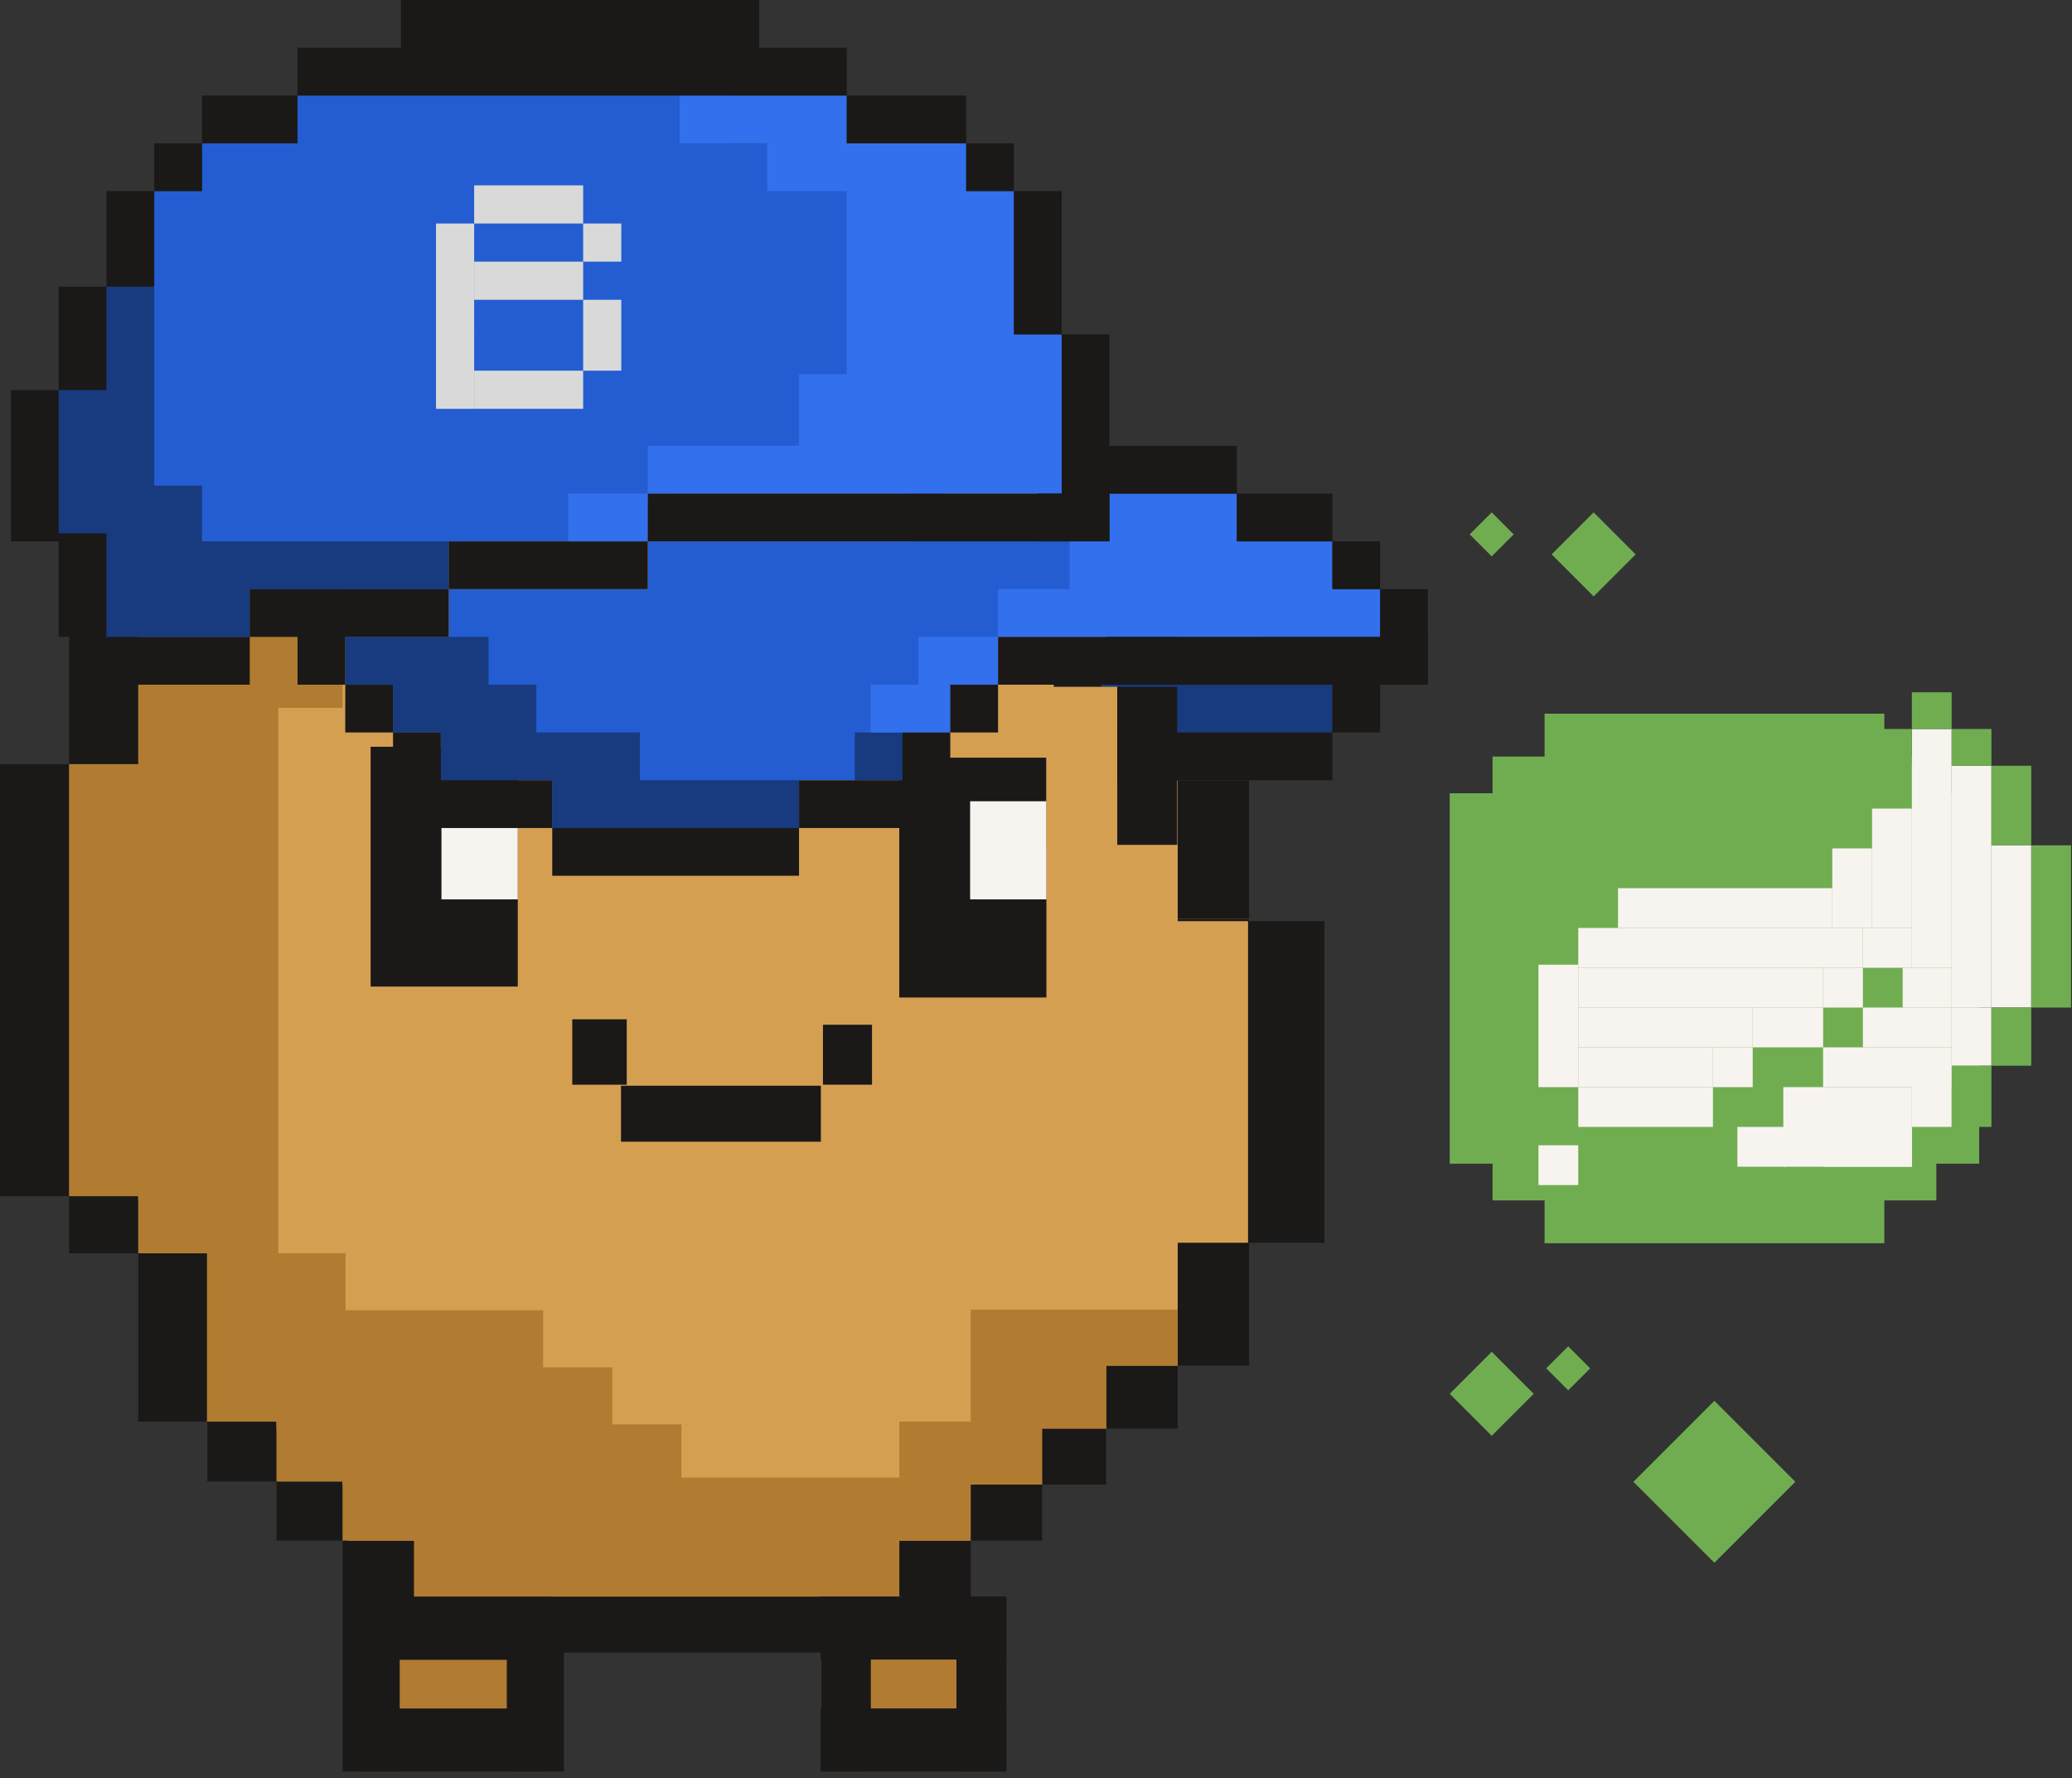 <svg width="296" height="254" viewBox="0 0 296 254" fill="none" xmlns="http://www.w3.org/2000/svg">
<rect x="0" y="0" width="296" height="254" fill="#333333" stroke="none"/>
<path fill-rule="evenodd" clip-rule="evenodd" d="M39.824 56.131H139.183V64.125H148.869V212.054H139.183V212.144H138.579V220.293L49.699 220.293V212.144H39.824L39.824 203.993H29.949V64.279H39.824L39.824 56.131ZM20.071 80.582H29.946V179.546H20.071V80.582ZM20.07 109.688H10.195V171.394H20.07V109.688ZM168.243 196.063V171.075H178.44V131.094H168.243V111.104H158.048V80.119H148.871V204.059H158.048V196.063H168.243ZM59.571 220.293V228.443L128.7 228.443V220.293H59.571Z" fill="#D59F52"/>
<rect x="128.466" y="108.225" width="21.021" height="34.257" fill="#1A1918"/>
<path d="M118.507 31.145H60.665V39.294H118.507V31.145Z" fill="#1A1918"/>
<path d="M128.383 228.05H59.254V236.057H128.383V228.05Z" fill="#1A1918"/>
<path d="M48.945 47.137H39.768V56.133H49.378L48.945 47.137Z" fill="#1A1918"/>
<path d="M128.383 47.444H138.258V56.133H128.383V47.444Z" fill="#1A1918"/>
<path d="M118.507 39.294H128.383V47.444H118.507V39.294Z" fill="#1A1918"/>
<path d="M48.945 39.294H60.665V47.444L48.945 47.137V39.294Z" fill="#1A1918"/>
<path d="M39.768 56.133H29.627V64.129H39.768V56.133Z" fill="#1A1918"/>
<path d="M138.258 56.133H148.134V64.129H138.258V56.133Z" fill="#1A1918"/>
<path d="M29.627 64.129H19.752V80.044H29.627V64.129Z" fill="#1A1918"/>
<path d="M19.752 80.044H9.876V109.151H19.752V80.044Z" fill="#1A1918"/>
<path d="M148.134 64.129H158.01V80.121H148.134V64.129Z" fill="#1A1918"/>
<path d="M9.876 109.151H0V170.858H9.876V109.151Z" fill="#1A1918"/>
<path d="M168.247 80.121H158.01V111.48H168.247V80.121Z" fill="#1A1918"/>
<path d="M29.627 179.008H19.752V203.062H29.627V179.008Z" fill="#1A1918"/>
<path d="M168.247 170.858H178.443V195.066H168.247V170.858Z" fill="#1A1918"/>
<path d="M168.247 111.48H178.443V131.272H168.247V111.48Z" fill="#1A1918"/>
<path d="M39.503 203.062H29.627V211.607H39.503V203.062Z" fill="#1A1918"/>
<path d="M19.752 170.858H9.876V179.008H19.752V170.858Z" fill="#1A1918"/>
<path d="M148.873 204.061H158.01V212.058H148.873V204.061Z" fill="#1A1918"/>
<path d="M158.01 195.066H168.247V204.061H158.01V195.066Z" fill="#1A1918"/>
<path d="M48.945 211.607H39.503V220.054H48.945V211.607Z" fill="#1A1918"/>
<path d="M138.676 212.058H148.873V220.054H138.676V212.058Z" fill="#1A1918"/>
<path d="M59.254 220.054H48.945V228.05H59.254V220.054Z" fill="#1A1918"/>
<path d="M128.383 220.054H138.676V228.05H128.383V220.054Z" fill="#1A1918"/>
<path d="M168.247 131.272H178.443V170.858H168.247V131.272Z" fill="#1A1918"/>
<rect x="52.945" y="106.666" width="21.021" height="34.257" fill="#1A1918"/>
<rect x="63.066" y="114.451" width="10.9" height="14.014" fill="#F7F4F0"/>
<rect x="138.587" y="114.451" width="10.9" height="14.014" fill="#F7F4F0"/>
<rect width="7.786" height="9.343" transform="matrix(-1 0 0 1 89.537 145.596)" fill="#1A1918"/>
<rect width="7.007" height="8.564" transform="matrix(-1 0 0 1 124.573 146.373)" fill="#1A1918"/>
<rect width="28.389" height="7.26" transform="matrix(-1 0 0 1 78.999 237.096)" fill="#B17C31"/>
<rect width="24.472" height="6.997" transform="matrix(-1 0 0 1 141.735 237.045)" fill="#B17C31"/>
<rect width="28.551" height="7.996" transform="matrix(-1 0 0 1 117.265 155.084)" fill="#1A1918"/>
<rect width="28.551" height="8.996" transform="matrix(-1 0 0 1 78.516 228.051)" fill="#1A1918"/>
<rect width="27.531" height="8.996" transform="matrix(-1 0 0 1 78.516 244.041)" fill="#1A1918"/>
<rect width="26.512" height="8.996" transform="matrix(-1 0 0 1 143.775 244.041)" fill="#1A1918"/>
<path fill-rule="evenodd" clip-rule="evenodd" d="M118.505 39.295H60.662V47.137H48.94V56.133H60.667V63.744H111.456V56.133H128.475V47.137H118.505V39.295ZM95.938 63.744H60.668V71.894H95.938V63.744Z" fill="#EBBA77"/>
<path fill-rule="evenodd" clip-rule="evenodd" d="M39.765 56.131H48.943V101.109H39.765V56.131ZM29.566 64.127H39.763V179.009H49.372V187.155H77.587V195.305H39.763V195.307H87.462V203.457H39.495V203.06H29.566V179.007H19.745V80.043H29.566V64.127ZM19.744 109.15H9.869V170.857H19.744V109.15ZM97.34 203.457V211.055H128.475V203.061H138.67V195.065L158.044 195.065V204.061H148.868V212.057H138.671V220.051H48.94V211.607H39.497L39.497 203.457H97.34ZM128.477 220.053V228.049H59.139V220.053H128.477ZM168.241 195.065V187.068H138.671V195.065H168.241Z" fill="#B17C31"/>
<rect width="8.157" height="24.988" transform="matrix(-1 0 0 1 57.102 228.051)" fill="#1A1918"/>
<rect width="8.157" height="23.988" transform="matrix(-1 0 0 1 80.556 229.051)" fill="#1A1918"/>
<rect width="7.138" height="24.988" transform="matrix(-1 0 0 1 143.775 228.051)" fill="#1A1918"/>
<rect width="7.138" height="23.988" transform="matrix(-1 0 0 1 124.402 229.051)" fill="#1A1918"/>
<rect width="26.512" height="8.996" transform="matrix(-1 0 0 1 143.775 228.051)" fill="#1A1918"/>
<path fill-rule="evenodd" clip-rule="evenodd" d="M103.914 13.646H42.503V20.47H103.914V13.646ZM130.069 70.509H92.54V77.331H8.385V70.509H8.385V55.725H134.618V70.508H148.264V77.331H130.069V70.509ZM127.795 40.938H127.797V47.761H15.211V40.938H22.032V27.293H28.855V20.471H120.971V27.293H127.795V40.938ZM134.621 47.764H15.211V55.724H134.621V47.764ZM173.284 77.332H92.54V84.153H64.112V77.332H15.211V84.153V84.156V90.976H35.681V84.156H64.111V90.976H180.109V84.153H173.284V77.332ZM142.58 90.977H49.326V97.8H142.58V90.977ZM56.151 97.801H135.757V104.624H128.933V111.447H62.974V104.624H56.151V97.801ZM78.895 111.449H114.149V118.273H78.895V111.449Z" fill="#235DD1"/>
<path fill-rule="evenodd" clip-rule="evenodd" d="M22.034 40.941H15.211V90.98H22.034V90.979H28.856V90.977H35.679V84.153H64.11V77.33H35.679H35.679H28.856V69.371H22.034V40.941ZM8.385 55.725H15.208V77.332H8.385V55.725ZM157.362 97.805H190.342V104.628H157.362V97.805ZM49.326 90.981H69.796V97.804H49.326V90.981ZM76.621 97.805H56.15V104.628H62.973V111.45H78.894V118.271H114.149V111.447H91.404V104.627H76.621V97.805ZM122.11 104.627H128.933V111.45H122.11V104.627Z" fill="#183A7E"/>
<path fill-rule="evenodd" clip-rule="evenodd" d="M120.965 13.646H97.083V20.47H120.965V13.646ZM109.596 20.471H138.027V27.293H144.85V70.508H120.968V70.508H114.146V70.509H92.538V63.685H114.145V53.449H120.968V27.294H109.596V20.471ZM92.535 70.508H81.163V77.331H92.535V70.508ZM131.202 90.977H142.574V97.8H131.202V90.977ZM135.751 97.801H124.379V104.624H135.751V97.801ZM144.85 47.764H151.673V70.508H144.85V47.764ZM197.161 90.976V84.152H190.337V77.332H152.808V84.152H142.574V90.976H197.161ZM176.69 77.331V70.508H158.495L158.495 77.331H176.69Z" fill="#3270ED"/>
<path fill-rule="evenodd" clip-rule="evenodd" d="M108.461 0H57.285V6.823H108.461V0ZM42.501 6.824H120.97V13.646H138.027V20.47H120.969V13.648H42.501V6.824ZM28.854 13.646H42.5V20.47H28.854V13.646ZM28.855 20.471H22.031V27.291H15.208V40.938H22.031V27.294H28.855V20.471ZM64.109 90.978H49.324V97.8H42.501V90.978H35.678V97.8H15.208V90.977H8.386V76.193H15.209V90.977H35.678V84.154H64.109V90.978ZM49.325 97.803H56.148V104.626H49.325V97.803ZM135.756 97.803H142.579V104.626H135.756V97.803ZM157.362 97.803H150.539V104.626H157.362V97.803ZM62.972 104.629H56.148V111.452H62.969V118.274H78.891V111.451H62.972V104.629ZM135.752 104.629H128.928V111.451H114.148V118.274H130.07V111.452H135.752V104.629ZM197.164 90.977H142.579V97.8H203.99V90.977H203.987V84.154H197.164V90.977ZM78.892 118.271H114.147V125.095H78.892V118.271ZM144.849 20.471H138.025V27.294H144.849V20.471ZM176.692 77.331H190.338V84.153H197.161V77.33H190.339V70.508H176.697V63.685H158.501V70.509H176.692V77.331ZM190.338 97.803H197.161V104.626H190.338V97.803ZM190.342 104.629H157.362V111.452H190.342V104.629ZM158.499 77.331H92.54V84.153H64.109V77.33H92.539V70.508H151.675V47.764H158.498V70.508H158.499V77.331ZM8.386 40.939H15.209V55.724H8.386V40.939ZM8.383 55.725H1.56V77.332H8.383V55.725ZM151.676 27.291H144.852V47.761H151.676V27.291Z" fill="#1A1918"/>
<rect x="149.487" y="98.1" width="10.121" height="22.579" fill="#D59F52"/>
<rect x="175.96" y="131.578" width="13.236" height="45.936" fill="#1A1918"/>
<rect x="159.609" y="98.1" width="8.564" height="22.579" fill="#1A1918"/>
<rect x="168.173" y="131.578" width="10.121" height="45.936" fill="#D59F52"/>
<rect x="213.101" y="73.188" width="4.444" height="4.444" transform="rotate(45 213.101 73.188)" fill="#70AD51"/>
<rect width="4.444" height="4.444" transform="matrix(-0.707 0.707 0.707 0.707 224.029 192.309)" fill="#70AD51"/>
<rect x="227.666" y="73.188" width="8.487" height="8.487" transform="rotate(45 227.666 73.188)" fill="#70AD51"/>
<rect width="8.487" height="8.487" transform="matrix(-0.707 0.707 0.707 0.707 213.101 193.088)" fill="#70AD51"/>
<rect width="16.358" height="16.358" transform="matrix(-0.707 0.707 0.707 0.707 244.91 200.094)" fill="#70AD51"/>
<rect x="67.736" y="26.475" width="15.572" height="5.45" fill="#D9D9D9"/>
<rect x="83.308" y="31.926" width="5.45" height="5.45" fill="#D9D9D9"/>
<rect x="83.308" y="42.824" width="5.45" height="10.121" fill="#D9D9D9"/>
<rect x="67.736" y="37.373" width="15.572" height="5.45" fill="#D9D9D9"/>
<rect x="67.736" y="52.945" width="15.572" height="5.45" fill="#D9D9D9"/>
<rect x="62.287" y="31.926" width="5.45" height="26.471" fill="#D9D9D9"/>
<rect x="213.222" y="108.064" width="63.398" height="63.398" fill="#70AD51"/>
<rect x="220.655" y="101.943" width="48.532" height="75.641" fill="#70AD51"/>
<rect x="207.102" y="113.312" width="75.641" height="52.905" fill="#70AD51"/>
<rect x="219.781" y="137.797" width="5.684" height="17.489" fill="#F7F4F0"/>
<rect x="225.466" y="132.549" width="40.662" height="5.684" fill="#F7F4F0"/>
<rect x="225.466" y="138.234" width="34.978" height="5.684" fill="#F7F4F0"/>
<rect x="225.466" y="143.916" width="24.922" height="5.684" fill="#F7F4F0"/>
<rect x="225.466" y="149.602" width="19.238" height="5.684" fill="#F7F4F0"/>
<rect x="261.754" y="121.184" width="5.684" height="11.368" fill="#F7F4F0"/>
<rect x="267.439" y="115.498" width="5.684" height="17.052" fill="#F7F4F0"/>
<rect x="273.124" y="152.223" width="5.684" height="8.745" fill="#F7F4F0"/>
<rect x="260.443" y="160.969" width="12.68" height="5.684" fill="#F7F4F0"/>
<rect x="278.807" y="143.916" width="5.684" height="8.307" fill="#F7F4F0"/>
<rect x="278.807" y="109.375" width="5.684" height="34.541" fill="#F7F4F0"/>
<rect x="284.49" y="120.744" width="5.684" height="23.173" fill="#F7F4F0"/>
<rect x="273.124" y="104.129" width="5.684" height="34.104" fill="#F7F4F0"/>
<rect x="231.149" y="126.865" width="30.606" height="5.684" fill="#F7F4F0"/>
<rect x="225.466" y="155.285" width="19.238" height="5.684" fill="#F7F4F0"/>
<rect x="244.703" y="149.602" width="5.684" height="5.684" fill="#F7F4F0"/>
<rect x="219.781" y="163.592" width="5.684" height="5.684" fill="#F7F4F0"/>
<rect x="250.388" y="143.916" width="10.056" height="5.684" fill="#F7F4F0"/>
<rect x="260.443" y="138.234" width="5.684" height="5.684" fill="#F7F4F0"/>
<rect x="266.127" y="132.549" width="6.996" height="5.684" fill="#F7F4F0"/>
<rect x="271.812" y="138.234" width="6.996" height="5.684" fill="#F7F4F0"/>
<rect x="266.127" y="143.916" width="12.68" height="5.684" fill="#F7F4F0"/>
<rect x="260.443" y="149.602" width="18.364" height="5.684" fill="#F7F4F0"/>
<rect x="248.2" y="160.969" width="6.996" height="5.684" fill="#F7F4F0"/>
<rect x="254.76" y="155.285" width="18.364" height="11.368" fill="#F7F4F0"/>
<rect x="278.808" y="104.131" width="5.684" height="5.247" fill="#70AD51"/>
<rect x="284.492" y="109.377" width="5.684" height="11.368" fill="#70AD51"/>
<rect x="290.176" y="120.744" width="5.684" height="23.173" fill="#70AD51"/>
<rect x="284.492" y="143.916" width="5.684" height="8.307" fill="#70AD51"/>
<rect x="278.808" y="152.223" width="5.684" height="8.745" fill="#70AD51"/>
<rect x="273.124" y="98.883" width="5.684" height="5.247" fill="#70AD51"/>
<rect x="267.439" y="104.131" width="5.684" height="5.247" fill="#70AD51"/>
</svg>

